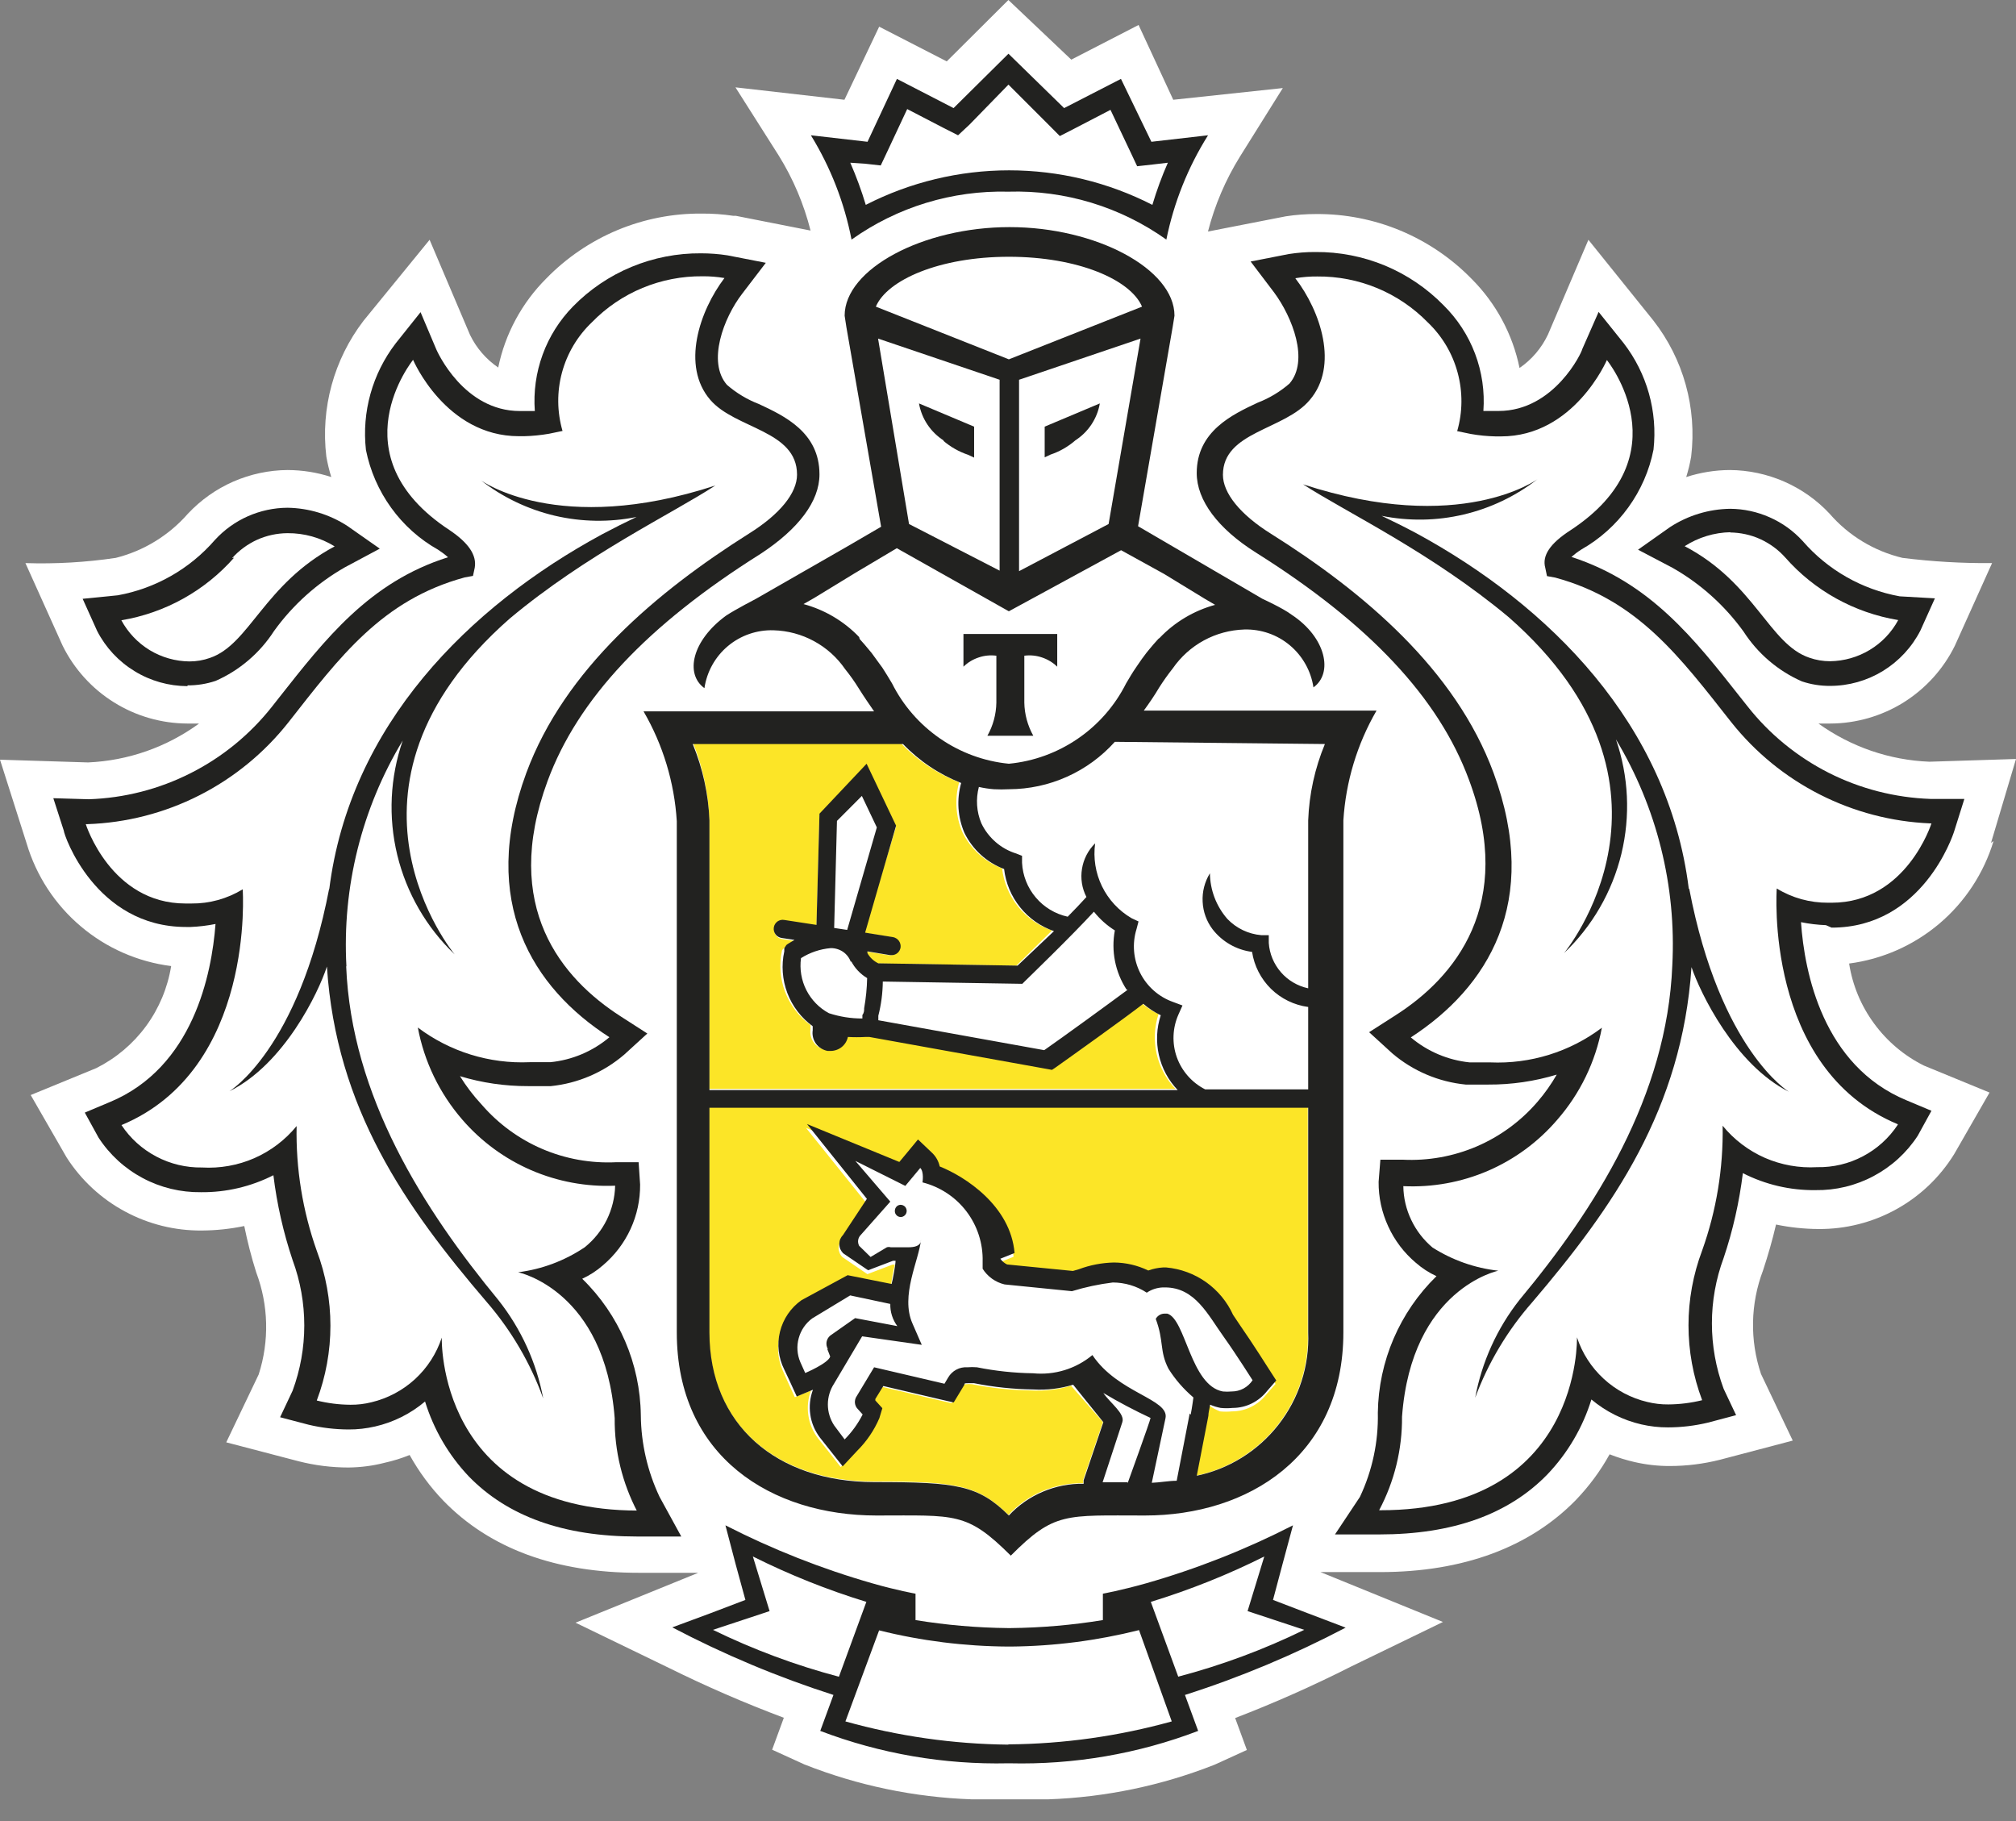 <svg width="31" height="28" viewBox="0 0 31 28" fill="none" xmlns="http://www.w3.org/2000/svg">
<rect x="0" y="0" width="31" height="28" fill="#808080" stroke="none"/>
<path d="M30.616 12.959L31 11.67L29.669 11.712C29.055 11.688 28.461 11.483 27.962 11.125C28.023 11.125 28.081 11.125 28.142 11.125C28.541 11.124 28.933 11.011 29.272 10.8C29.61 10.588 29.884 10.286 30.06 9.928L30.632 8.658C30.171 8.662 29.711 8.635 29.255 8.578C28.819 8.474 28.427 8.237 28.134 7.899C27.938 7.688 27.7 7.521 27.436 7.405C27.172 7.29 26.888 7.229 26.6 7.227C26.372 7.228 26.145 7.265 25.929 7.335C25.961 7.232 25.987 7.127 26.005 7.02C26.095 6.272 25.886 5.519 25.422 4.926L24.425 3.687L23.803 5.144C23.705 5.351 23.555 5.528 23.366 5.658C23.26 5.14 23.004 4.663 22.63 4.289C22.319 3.97 21.947 3.718 21.536 3.546C21.126 3.375 20.684 3.288 20.24 3.291C20.083 3.291 19.926 3.302 19.772 3.326L18.575 3.56C18.679 3.154 18.845 2.766 19.066 2.409L19.726 1.354L18.041 1.534L17.508 0.384L16.473 0.917L15.506 0L14.558 0.944L13.519 0.41L12.985 1.534L11.309 1.343L11.976 2.394C12.197 2.75 12.361 3.138 12.464 3.545L11.313 3.318H11.274C11.114 3.294 10.953 3.283 10.791 3.284C10.346 3.28 9.905 3.367 9.494 3.538C9.084 3.71 8.712 3.962 8.401 4.281C8.026 4.655 7.768 5.132 7.661 5.651C7.475 5.524 7.325 5.351 7.227 5.148L6.606 3.687L5.589 4.933C5.134 5.528 4.929 6.277 5.018 7.02C5.037 7.127 5.062 7.232 5.094 7.335C4.878 7.264 4.651 7.228 4.423 7.227C4.135 7.229 3.851 7.29 3.587 7.405C3.323 7.521 3.086 7.689 2.889 7.899C2.597 8.233 2.21 8.47 1.78 8.578C1.32 8.646 0.856 8.673 0.391 8.658L0.963 9.928C1.14 10.286 1.413 10.588 1.752 10.799C2.091 11.011 2.482 11.123 2.881 11.125C2.942 11.125 3 11.125 3.061 11.125C2.563 11.488 1.97 11.696 1.354 11.723L0 11.681L0.41 12.97C0.558 13.466 0.846 13.908 1.241 14.242C1.635 14.577 2.118 14.789 2.632 14.854C2.578 15.188 2.446 15.504 2.246 15.777C2.046 16.05 1.783 16.271 1.481 16.423L0.472 16.837L1.024 17.796C1.247 18.144 1.555 18.43 1.919 18.626C2.283 18.823 2.69 18.924 3.103 18.92C3.323 18.919 3.541 18.896 3.756 18.851C3.805 19.092 3.866 19.33 3.94 19.564C4.13 20.068 4.143 20.621 3.978 21.133L3.479 22.177L4.592 22.468C4.843 22.532 5.1 22.564 5.359 22.564C5.547 22.562 5.734 22.538 5.915 22.491C6.046 22.462 6.175 22.422 6.299 22.372C6.442 22.629 6.617 22.867 6.821 23.078C7.534 23.811 8.547 24.183 9.824 24.183H10.737L8.85 24.95L10.285 25.645C10.861 25.93 11.451 26.186 12.053 26.412L11.873 26.903L12.368 27.129C13.189 27.454 14.059 27.635 14.942 27.666C14.942 27.666 15.325 27.666 15.533 27.666C15.74 27.666 16.119 27.666 16.119 27.666C16.997 27.635 17.862 27.455 18.678 27.133L19.173 26.907L18.993 26.416C19.602 26.182 20.198 25.917 20.78 25.622L22.188 24.939L20.305 24.172H21.222C22.503 24.172 23.523 23.788 24.229 23.067C24.433 22.855 24.609 22.618 24.751 22.361C24.875 22.41 25.004 22.45 25.134 22.48C25.313 22.521 25.496 22.542 25.679 22.541C25.938 22.541 26.196 22.508 26.447 22.445L27.567 22.15L27.079 21.126C26.905 20.608 26.916 20.045 27.11 19.534C27.187 19.3 27.256 19.062 27.31 18.828C27.525 18.873 27.745 18.896 27.966 18.897C28.382 18.9 28.793 18.796 29.158 18.594C29.523 18.393 29.829 18.101 30.049 17.746L30.593 16.799L29.584 16.384C29.281 16.233 29.019 16.012 28.819 15.739C28.618 15.466 28.486 15.15 28.434 14.815C28.946 14.748 29.428 14.535 29.822 14.201C30.216 13.867 30.505 13.426 30.655 12.932L30.616 12.959Z" fill="white"/>
<path d="M15.49 3.944C14.42 3.944 13.618 4.297 13.445 4.712L15.49 5.517L17.538 4.708C17.366 4.293 16.564 3.94 15.49 3.94" fill="white"/>
<path d="M15.534 25.321H15.507C14.842 25.315 14.18 25.23 13.535 25.067L13.006 26.471C14.645 26.944 16.384 26.944 18.024 26.471L17.506 25.071C16.861 25.233 16.199 25.318 15.534 25.324" fill="white"/>
<path d="M19.449 23.93C18.887 24.211 18.303 24.444 17.703 24.628L18.121 25.779C18.791 25.604 19.441 25.362 20.062 25.058L19.192 24.77L19.449 23.93Z" fill="white"/>
<path d="M11.592 23.93L11.849 24.77L10.979 25.058C11.599 25.361 12.248 25.603 12.916 25.779L13.338 24.628C12.738 24.444 12.154 24.211 11.592 23.93Z" fill="white"/>
<path d="M15.506 2.604C16.274 2.596 17.033 2.779 17.712 3.137C17.778 2.916 17.857 2.7 17.95 2.489L17.72 2.516L17.478 2.543L17.375 2.324L17.068 1.676L16.508 1.967L16.289 2.079L16.124 1.917L15.506 1.3L14.904 1.917L14.739 2.075L14.521 1.963L13.957 1.672L13.653 2.32L13.55 2.539L13.308 2.512L13.078 2.485C13.171 2.696 13.25 2.913 13.316 3.133C13.992 2.78 14.744 2.598 15.506 2.604Z" fill="white"/>
<path d="M27.832 10.115C27.934 10.15 28.042 10.169 28.15 10.168C28.366 10.166 28.576 10.107 28.761 9.995C28.945 9.884 29.096 9.725 29.198 9.535C28.525 9.425 27.911 9.085 27.46 8.573C27.353 8.453 27.223 8.357 27.076 8.291C26.93 8.225 26.772 8.19 26.612 8.189C26.361 8.194 26.117 8.268 25.906 8.404C26.992 8.983 27.214 9.911 27.824 10.119" fill="white"/>
<path d="M2.891 10.17C2.998 10.171 3.104 10.152 3.205 10.117C3.827 9.909 4.049 8.966 5.123 8.402C4.913 8.266 4.668 8.192 4.418 8.187C4.257 8.188 4.098 8.222 3.951 8.289C3.804 8.355 3.673 8.451 3.566 8.571C3.116 9.082 2.504 9.422 1.832 9.534C1.934 9.723 2.085 9.882 2.269 9.993C2.453 10.105 2.664 10.165 2.879 10.166" fill="white"/>
<path d="M28.122 13.887H28.168C29.319 13.887 29.702 12.667 29.702 12.667H29.679C29.08 12.647 28.492 12.496 27.956 12.225C27.421 11.954 26.951 11.569 26.58 11.098C25.793 10.097 25.145 9.218 23.872 8.873L23.745 8.85L23.718 8.724C23.683 8.528 23.818 8.34 24.102 8.148C25.862 6.997 24.666 5.528 24.666 5.528C24.666 5.528 24.163 6.702 23.039 6.702H22.955C22.826 6.699 22.698 6.687 22.571 6.663L22.364 6.625C22.448 6.332 22.451 6.021 22.371 5.726C22.291 5.431 22.132 5.163 21.911 4.953C21.69 4.726 21.426 4.547 21.134 4.426C20.842 4.304 20.528 4.243 20.212 4.247C20.099 4.245 19.986 4.254 19.874 4.274C20.258 4.78 20.546 5.624 20.097 6.146C19.713 6.594 18.762 6.614 18.762 7.296C18.762 7.58 19.026 7.906 19.498 8.202C20.922 9.099 22.333 10.289 22.924 11.881C23.657 13.868 22.832 15.187 21.65 15.947C21.907 16.163 22.222 16.297 22.556 16.331C22.667 16.331 22.77 16.331 22.87 16.331C23.487 16.356 24.094 16.168 24.589 15.797C24.504 16.319 24.283 16.808 23.948 17.217C23.659 17.553 23.298 17.819 22.891 17.995C22.485 18.171 22.043 18.252 21.601 18.233C21.6 18.413 21.639 18.59 21.713 18.754C21.787 18.917 21.895 19.063 22.03 19.181C22.336 19.386 22.685 19.517 23.05 19.564C23.05 19.564 21.716 19.837 21.566 21.809C21.57 22.31 21.448 22.804 21.213 23.247H21.236C24.336 23.247 24.255 20.589 24.255 20.589C24.335 20.833 24.477 21.053 24.666 21.227C24.856 21.401 25.087 21.523 25.337 21.582C25.442 21.609 25.55 21.622 25.659 21.621C25.835 21.619 26.01 21.598 26.181 21.555C25.901 20.814 25.901 19.995 26.181 19.254C26.399 18.638 26.504 17.988 26.492 17.336C26.666 17.549 26.889 17.719 27.142 17.829C27.395 17.94 27.67 17.989 27.945 17.973C28.19 17.977 28.432 17.919 28.649 17.805C28.865 17.691 29.05 17.525 29.185 17.32C27.117 16.461 27.324 13.695 27.324 13.695C27.562 13.841 27.836 13.916 28.114 13.914L28.122 13.887ZM27.493 16.806C26.653 16.392 26.119 15.291 25.993 14.888C25.866 17.052 24.796 18.563 23.565 20.021C23.184 20.459 22.889 20.963 22.694 21.509C22.796 20.959 23.03 20.442 23.377 20.002C24.527 18.605 25.644 16.868 25.724 14.861C25.789 13.642 25.487 12.432 24.857 11.386C25.054 11.953 25.083 12.564 24.942 13.147C24.8 13.73 24.494 14.26 24.059 14.673C24.059 14.673 26.173 12.122 23.181 9.51C21.992 8.516 20.688 7.903 20.016 7.465C22.437 8.255 23.622 7.385 23.622 7.385C23.292 7.641 22.91 7.824 22.503 7.921C22.096 8.018 21.674 8.028 21.263 7.949C21.432 8.029 21.608 8.117 21.796 8.217C23.837 9.326 25.674 11.152 25.985 13.68V13.661C26.461 16.143 27.52 16.779 27.52 16.779" fill="white"/>
<path d="M7.976 19.541C8.335 19.499 8.68 19.375 8.985 19.18C9.123 19.064 9.234 18.92 9.312 18.757C9.389 18.594 9.431 18.417 9.434 18.236C8.99 18.255 8.549 18.174 8.141 17.998C7.734 17.822 7.372 17.556 7.082 17.22C6.733 16.817 6.498 16.328 6.399 15.804C6.893 16.176 7.5 16.365 8.118 16.337C8.221 16.337 8.325 16.337 8.436 16.337C8.771 16.304 9.088 16.17 9.345 15.954C8.164 15.187 7.335 13.879 8.068 11.887C8.655 10.296 10.07 9.102 11.494 8.209C11.966 7.913 12.23 7.583 12.23 7.303C12.23 6.636 11.283 6.617 10.895 6.152C10.446 5.631 10.726 4.791 11.114 4.28C11.002 4.261 10.889 4.252 10.776 4.254C10.46 4.25 10.146 4.311 9.854 4.432C9.562 4.554 9.298 4.733 9.077 4.959C8.856 5.17 8.696 5.437 8.616 5.732C8.537 6.027 8.539 6.338 8.624 6.632L8.417 6.674C8.29 6.697 8.162 6.71 8.033 6.713H7.953C6.825 6.713 6.326 5.539 6.326 5.539C6.326 5.539 5.149 6.996 6.909 8.151C7.213 8.347 7.347 8.535 7.293 8.727L7.266 8.853L7.14 8.876C5.866 9.221 5.222 10.1 4.431 11.101C4.061 11.568 3.594 11.949 3.062 12.218C2.53 12.487 1.946 12.637 1.351 12.659H1.312C1.312 12.659 1.696 13.879 2.847 13.879H2.901C3.179 13.881 3.453 13.805 3.691 13.66C3.691 13.66 3.894 16.426 1.827 17.285C1.962 17.489 2.146 17.656 2.363 17.77C2.579 17.884 2.821 17.941 3.066 17.937C3.341 17.954 3.617 17.905 3.869 17.794C4.122 17.683 4.345 17.514 4.52 17.3C4.507 17.953 4.612 18.603 4.83 19.218C5.11 19.96 5.11 20.778 4.83 21.52C5 21.562 5.174 21.584 5.348 21.585C5.457 21.586 5.565 21.573 5.67 21.547C5.921 21.488 6.151 21.365 6.341 21.191C6.53 21.017 6.672 20.798 6.752 20.553C6.752 20.553 6.672 23.212 9.771 23.212H9.794C9.561 22.768 9.441 22.274 9.445 21.773C9.299 19.802 7.961 19.529 7.961 19.529L7.976 19.541ZM7.462 20.009C6.219 18.551 5.16 17.04 5.011 14.857C4.88 15.24 4.351 16.353 3.511 16.775C3.511 16.775 4.566 16.138 5.045 13.656V13.675C5.36 11.147 7.193 9.321 9.238 8.212C9.426 8.109 9.602 8.024 9.771 7.944C9.355 8.028 8.926 8.021 8.513 7.924C8.099 7.827 7.712 7.641 7.377 7.38C7.377 7.38 8.559 8.251 10.983 7.461C10.324 7.902 9.023 8.516 7.834 9.509C4.857 12.121 6.986 14.673 6.986 14.673C6.552 14.259 6.246 13.729 6.104 13.146C5.963 12.563 5.992 11.952 6.188 11.385C5.557 12.43 5.255 13.641 5.321 14.861C5.402 16.871 6.507 18.605 7.665 20.001C8.013 20.44 8.249 20.958 8.352 21.509C8.154 20.963 7.858 20.458 7.477 20.02" fill="white"/>
<path d="M13.207 9.82C13.257 9.874 13.307 9.936 13.357 9.993L13.391 10.035L13.525 10.219L13.556 10.262C13.606 10.338 13.656 10.423 13.706 10.503C13.877 10.846 14.132 11.139 14.447 11.356C14.763 11.572 15.128 11.705 15.509 11.742C15.889 11.705 16.253 11.572 16.567 11.356C16.882 11.14 17.137 10.848 17.308 10.507C17.358 10.423 17.407 10.338 17.461 10.262L17.484 10.227C17.53 10.162 17.576 10.097 17.622 10.035L17.653 9.997C17.703 9.936 17.753 9.874 17.806 9.82L17.829 9.797C18.063 9.552 18.359 9.376 18.685 9.287L18.532 9.207L17.902 8.823L17.258 8.439L15.509 9.398L13.782 8.459L13.138 8.842L12.509 9.226L12.348 9.318C12.672 9.396 12.969 9.561 13.207 9.794L13.234 9.82H13.207ZM14.826 9.744H16.276V10.246C16.209 10.182 16.13 10.134 16.042 10.104C15.954 10.075 15.861 10.066 15.77 10.078V10.799C15.768 10.977 15.81 11.154 15.892 11.313H15.186C15.274 11.157 15.322 10.981 15.325 10.803V10.081C15.233 10.07 15.14 10.079 15.052 10.108C14.964 10.137 14.884 10.186 14.818 10.25L14.826 9.744Z" fill="white"/>
<path d="M15.366 8.773V5.838L13.498 5.205L13.974 8.055L15.366 8.773ZM14.983 6.559V7.031L14.891 6.989C14.75 6.941 14.62 6.867 14.507 6.77C14.407 6.707 14.321 6.623 14.255 6.525C14.189 6.426 14.144 6.315 14.123 6.199L14.983 6.559Z" fill="white"/>
<path d="M17.039 8.055L17.53 5.213L15.662 5.846V8.781L17.039 8.055ZM16.065 6.559L16.913 6.203C16.892 6.319 16.847 6.43 16.781 6.529C16.715 6.627 16.629 6.711 16.529 6.774C16.416 6.871 16.286 6.945 16.145 6.993L16.057 7.035L16.065 6.559Z" fill="white"/>
<path d="M12.736 15.578C12.902 15.632 13.076 15.659 13.25 15.659V15.605C13.261 15.571 13.27 15.536 13.277 15.502C13.305 15.348 13.32 15.193 13.323 15.037C13.218 14.975 13.133 14.885 13.078 14.776C13.054 14.712 13.011 14.657 12.955 14.618C12.898 14.58 12.831 14.56 12.763 14.562C12.593 14.576 12.43 14.633 12.287 14.727C12.264 14.895 12.292 15.066 12.369 15.218C12.446 15.369 12.567 15.494 12.717 15.574" fill="white"/>
<path d="M16.854 14.021C16.508 14.405 15.825 15.057 15.795 15.088L15.752 15.13L13.608 15.096C13.606 15.273 13.583 15.449 13.539 15.621V15.69L16.09 16.151C16.355 15.966 17.087 15.429 17.371 15.222C17.196 14.954 17.132 14.628 17.191 14.313C17.068 14.236 16.959 14.139 16.869 14.025" fill="white"/>
<path d="M17.144 11.438C16.938 11.669 16.686 11.853 16.403 11.978C16.121 12.104 15.815 12.168 15.506 12.167C15.428 12.171 15.35 12.171 15.272 12.167C15.195 12.161 15.118 12.149 15.042 12.133C15.001 12.308 15.016 12.492 15.084 12.658C15.139 12.765 15.215 12.859 15.307 12.936C15.399 13.012 15.506 13.069 15.621 13.103L15.709 13.138V13.234C15.72 13.429 15.794 13.616 15.921 13.765C16.048 13.914 16.22 14.017 16.412 14.059C16.523 13.944 16.622 13.84 16.699 13.755C16.631 13.622 16.607 13.47 16.631 13.321C16.655 13.173 16.726 13.036 16.833 12.931C16.802 13.156 16.839 13.386 16.939 13.591C17.038 13.796 17.197 13.967 17.393 14.082L17.501 14.132L17.47 14.246C17.4 14.47 17.42 14.713 17.525 14.922C17.63 15.132 17.813 15.293 18.034 15.37L18.176 15.424L18.115 15.562C18.022 15.77 18.014 16.006 18.09 16.22C18.166 16.434 18.322 16.611 18.525 16.713H20.11V15.447C19.893 15.419 19.691 15.321 19.535 15.168C19.378 15.015 19.276 14.816 19.243 14.6C19.003 14.568 18.785 14.444 18.636 14.254C18.551 14.134 18.502 13.992 18.496 13.845C18.489 13.699 18.524 13.553 18.598 13.426C18.602 13.682 18.695 13.929 18.863 14.124C19.001 14.267 19.186 14.356 19.384 14.373H19.5V14.492C19.509 14.66 19.575 14.821 19.685 14.948C19.795 15.076 19.944 15.164 20.11 15.198V12.612C20.125 12.209 20.212 11.811 20.366 11.438H17.144Z" fill="white"/>
<path d="M12.866 12.625L12.82 14.27L13.008 14.297L13.465 12.721L13.235 12.233L12.866 12.625Z" fill="white"/>
<path d="M17.903 20.169H17.949C18.233 20.25 18.306 21.274 18.804 21.366C18.849 21.371 18.894 21.371 18.939 21.366C19.002 21.367 19.065 21.351 19.122 21.321C19.178 21.291 19.226 21.247 19.261 21.194C19.261 21.194 19.011 20.81 18.823 20.534C18.574 20.185 18.382 19.767 17.914 19.767H17.88C17.792 19.77 17.707 19.798 17.634 19.847C17.479 19.746 17.298 19.691 17.113 19.69C16.899 19.716 16.689 19.761 16.483 19.824L15.448 19.721C15.308 19.688 15.187 19.601 15.11 19.479V19.452C15.11 19.425 15.11 19.395 15.11 19.368C15.117 19.09 15.029 18.819 14.861 18.598C14.693 18.377 14.455 18.22 14.185 18.152C14.185 18.152 14.212 17.991 14.151 17.929L13.921 18.205L13.154 17.822L13.691 18.447L13.207 18.984C13.185 19.006 13.171 19.034 13.166 19.064C13.161 19.095 13.166 19.126 13.181 19.153L13.376 19.326L13.625 19.176C13.646 19.17 13.667 19.17 13.687 19.176C13.756 19.176 13.86 19.176 13.951 19.176C14.044 19.176 14.139 19.153 14.151 19.061C14.12 19.375 13.829 19.92 14.021 20.35L14.162 20.676L13.246 20.546L12.824 21.27C12.76 21.366 12.727 21.478 12.727 21.593C12.727 21.707 12.76 21.819 12.824 21.915L12.985 22.114C13.096 22.002 13.19 21.872 13.261 21.731L13.188 21.65C13.162 21.625 13.145 21.591 13.142 21.554C13.138 21.517 13.148 21.481 13.169 21.451L13.438 21.006L14.519 21.259L14.577 21.163C14.606 21.112 14.65 21.07 14.702 21.042C14.754 21.014 14.813 21.002 14.872 21.006C14.921 21.002 14.97 21.002 15.018 21.006C15.302 21.063 15.591 21.094 15.881 21.098C16.044 21.114 16.209 21.098 16.366 21.05C16.523 21.002 16.668 20.923 16.794 20.818C17.178 21.401 17.98 21.493 17.918 21.788L17.707 22.782C17.845 22.782 17.98 22.782 18.091 22.751L18.29 21.715C18.313 21.604 18.332 21.451 18.332 21.451C18.183 21.324 18.053 21.175 17.949 21.01C17.807 20.741 17.884 20.599 17.753 20.242C17.766 20.219 17.785 20.199 17.808 20.185C17.831 20.171 17.857 20.163 17.884 20.162L17.903 20.169ZM13.833 18.704C13.82 18.704 13.808 18.701 13.797 18.695C13.786 18.69 13.775 18.682 13.767 18.673C13.759 18.664 13.753 18.653 13.749 18.641C13.745 18.629 13.743 18.617 13.744 18.604C13.745 18.592 13.748 18.58 13.753 18.569C13.758 18.557 13.766 18.547 13.775 18.539C13.785 18.531 13.796 18.524 13.807 18.52C13.819 18.517 13.832 18.515 13.844 18.516C13.869 18.516 13.893 18.526 13.911 18.544C13.928 18.561 13.938 18.585 13.938 18.61C13.938 18.635 13.928 18.659 13.911 18.677C13.893 18.694 13.869 18.704 13.844 18.704" fill="white"/>
<path d="M12.378 21.1C12.378 21.1 12.739 20.95 12.762 20.846L12.716 20.728C12.696 20.695 12.688 20.656 12.695 20.618C12.701 20.58 12.721 20.545 12.75 20.52L13.134 20.252L13.782 20.375C13.709 20.276 13.671 20.156 13.675 20.033L13.057 19.903L12.474 20.256C12.373 20.331 12.3 20.438 12.266 20.56C12.233 20.681 12.241 20.811 12.29 20.927L12.378 21.1Z" fill="white"/>
<path d="M16.949 22.798H17.333C17.333 22.798 17.667 21.823 17.686 21.793C17.438 21.677 17.196 21.549 16.961 21.409C17.061 21.559 17.298 21.724 17.252 21.854L16.949 22.798Z" fill="white"/>
<path d="M20.109 17.025H10.902V20.477C10.902 21.893 11.927 22.779 13.438 22.779C14.7 22.779 15.034 22.829 15.506 23.293C15.653 23.136 15.831 23.011 16.029 22.927C16.228 22.843 16.441 22.802 16.657 22.806V22.752L16.96 21.866L16.469 21.306C16.271 21.366 16.065 21.39 15.859 21.379C15.552 21.375 15.246 21.343 14.946 21.283C14.914 21.279 14.882 21.279 14.85 21.283C14.808 21.283 14.808 21.283 14.796 21.306L14.739 21.402L14.635 21.575L14.435 21.529L13.553 21.321L13.43 21.521V21.544L13.538 21.663L13.492 21.816C13.411 22.004 13.295 22.175 13.15 22.319L12.928 22.557L12.728 22.303L12.579 22.116C12.5 22.012 12.448 21.89 12.43 21.761C12.411 21.632 12.425 21.501 12.471 21.379L12.222 21.483L12.111 21.241L12.034 21.068C11.958 20.892 11.944 20.695 11.995 20.511C12.046 20.326 12.158 20.164 12.314 20.052L13.024 19.668L13.699 19.802C13.699 19.737 13.741 19.507 13.76 19.445H13.722L13.338 19.591L12.955 19.33C12.936 19.312 12.921 19.29 12.911 19.265C12.901 19.241 12.895 19.215 12.895 19.189C12.895 19.162 12.901 19.136 12.911 19.112C12.921 19.087 12.936 19.065 12.955 19.047L13.319 18.494L12.395 17.343L13.814 17.926L13.91 17.811L14.102 17.581L14.32 17.788C14.377 17.844 14.417 17.914 14.435 17.992C14.819 18.145 15.525 18.594 15.586 19.323L15.368 19.411C15.395 19.447 15.43 19.476 15.471 19.495L16.484 19.595L16.576 19.568C16.748 19.504 16.93 19.469 17.113 19.465C17.297 19.466 17.477 19.508 17.642 19.587C17.715 19.561 17.791 19.546 17.869 19.541H17.919C18.139 19.561 18.351 19.639 18.531 19.767C18.712 19.895 18.855 20.069 18.947 20.27L19.058 20.431C19.246 20.7 19.495 21.087 19.503 21.107L19.614 21.279L19.476 21.436C19.413 21.518 19.333 21.585 19.24 21.631C19.148 21.677 19.046 21.701 18.943 21.701C18.882 21.707 18.82 21.707 18.759 21.701C18.693 21.675 18.631 21.64 18.575 21.598C18.575 21.651 18.575 21.716 18.544 21.77L18.367 22.695C18.874 22.595 19.327 22.317 19.646 21.912C19.966 21.506 20.13 21.001 20.109 20.485V17.025Z" fill="#FCE527"/>
<path d="M10.906 16.743H18.075C17.932 16.593 17.832 16.406 17.786 16.204C17.74 16.001 17.75 15.79 17.815 15.592C17.718 15.546 17.627 15.487 17.546 15.416C17.266 15.623 16.395 16.245 16.188 16.402L16.142 16.433L13.334 15.926H13.276C13.186 15.931 13.095 15.931 13.004 15.926C12.991 15.987 12.958 16.041 12.909 16.08C12.861 16.119 12.801 16.141 12.739 16.141H12.693C12.621 16.129 12.556 16.088 12.513 16.029C12.47 15.969 12.452 15.895 12.463 15.823V15.761C12.286 15.633 12.151 15.455 12.073 15.251C11.995 15.047 11.979 14.824 12.026 14.61L12.056 14.576L12.099 14.545C12.099 14.545 12.152 14.507 12.225 14.468L12.022 14.438C11.986 14.431 11.953 14.411 11.932 14.38C11.91 14.351 11.901 14.313 11.907 14.277C11.91 14.258 11.916 14.241 11.926 14.225C11.935 14.209 11.948 14.196 11.963 14.185C11.978 14.174 11.995 14.167 12.013 14.163C12.031 14.159 12.05 14.158 12.068 14.162L12.555 14.238L12.601 12.527L13.326 11.76L13.779 12.711L13.284 14.342L13.714 14.411C13.75 14.417 13.783 14.438 13.804 14.468C13.825 14.498 13.834 14.535 13.829 14.572C13.823 14.604 13.806 14.634 13.781 14.655C13.756 14.676 13.724 14.688 13.691 14.687H13.668L13.319 14.63V14.656C13.357 14.725 13.416 14.78 13.487 14.814L15.628 14.848L16.177 14.307C15.972 14.236 15.791 14.109 15.655 13.94C15.52 13.771 15.434 13.567 15.409 13.352C15.143 13.251 14.925 13.052 14.799 12.796C14.695 12.553 14.678 12.283 14.749 12.029C14.412 11.896 14.107 11.692 13.856 11.43H10.66C10.811 11.807 10.894 12.207 10.906 12.612V16.743Z" fill="#FCE527"/>
<path d="M13.86 18.525C13.847 18.524 13.835 18.525 13.823 18.529C13.811 18.533 13.8 18.539 13.791 18.547C13.782 18.556 13.774 18.566 13.769 18.577C13.764 18.588 13.761 18.601 13.76 18.613C13.759 18.625 13.761 18.638 13.764 18.65C13.768 18.662 13.775 18.672 13.783 18.682C13.791 18.691 13.801 18.699 13.812 18.704C13.824 18.709 13.836 18.712 13.848 18.713C13.873 18.713 13.897 18.703 13.915 18.685C13.932 18.668 13.942 18.644 13.942 18.619C13.942 18.594 13.932 18.57 13.915 18.552C13.897 18.535 13.873 18.525 13.848 18.525" fill="#222220"/>
<path d="M20.105 24.803L19.575 24.6L19.721 24.051L19.882 23.453C19.159 23.823 18.401 24.123 17.619 24.346C17.235 24.454 16.959 24.504 16.959 24.504V24.91C16.488 24.987 16.013 25.028 15.536 25.033H15.501C15.024 25.028 14.549 24.987 14.078 24.91V24.504C14.078 24.504 13.794 24.454 13.418 24.346C12.637 24.123 11.879 23.823 11.155 23.453L11.312 24.051L11.462 24.6L10.929 24.803L10.338 25.022C11.132 25.439 11.961 25.787 12.816 26.061L12.613 26.614C13.534 26.965 14.515 27.134 15.501 27.112H15.524C16.514 27.136 17.499 26.967 18.424 26.614L18.221 26.061C19.073 25.789 19.9 25.442 20.692 25.026L20.105 24.803ZM10.963 25.06L11.834 24.772L11.577 23.932C12.139 24.213 12.722 24.446 13.322 24.63L12.9 25.781C12.233 25.605 11.584 25.363 10.963 25.06ZM15.501 26.825C14.656 26.816 13.815 26.696 13 26.468L13.518 25.068C14.167 25.23 14.833 25.313 15.501 25.317H15.544C16.209 25.311 16.87 25.226 17.515 25.064L18.018 26.468C17.201 26.695 16.357 26.814 15.509 26.821L15.501 26.825ZM18.118 25.781L17.696 24.63C18.296 24.446 18.88 24.213 19.441 23.932L19.184 24.772L20.055 25.06C19.433 25.364 18.783 25.605 18.114 25.781" fill="#222220"/>
<path d="M15.507 2.947C16.375 2.921 17.228 3.18 17.935 3.684C18.05 3.115 18.267 2.572 18.576 2.08L17.705 2.18L17.237 1.213L16.363 1.662L15.507 0.826L14.663 1.662L13.792 1.213L13.34 2.18L12.469 2.08C12.772 2.573 12.984 3.116 13.094 3.684C13.797 3.183 14.644 2.925 15.507 2.947ZM13.301 2.517L13.543 2.544L13.646 2.326L13.95 1.677L14.513 1.969L14.732 2.08L14.905 1.919L15.507 1.301L16.125 1.919L16.297 2.092L16.516 1.98L17.076 1.689L17.383 2.337L17.486 2.556L17.728 2.529L17.958 2.502C17.865 2.713 17.786 2.929 17.72 3.15C17.038 2.801 16.283 2.619 15.517 2.619C14.75 2.619 13.995 2.801 13.313 3.15C13.247 2.93 13.167 2.713 13.075 2.502L13.301 2.517Z" fill="#222220"/>
<path d="M28.165 14.263C29.562 14.263 30.03 12.844 30.049 12.783L30.206 12.284H29.684C29.14 12.265 28.605 12.128 28.119 11.882C27.633 11.635 27.206 11.286 26.869 10.857L26.765 10.726C26.052 9.821 25.377 8.958 24.164 8.563C24.212 8.521 24.264 8.482 24.318 8.448C24.602 8.287 24.848 8.066 25.039 7.801C25.23 7.537 25.363 7.234 25.426 6.913C25.491 6.328 25.326 5.741 24.966 5.275L24.582 4.796L24.329 5.371C24.329 5.406 23.903 6.319 23.044 6.319H22.979H22.81C22.832 6.019 22.788 5.719 22.682 5.438C22.576 5.157 22.41 4.903 22.196 4.692C21.94 4.431 21.634 4.224 21.296 4.083C20.957 3.943 20.595 3.872 20.228 3.875C20.091 3.874 19.954 3.885 19.818 3.906L19.231 4.021L19.592 4.497C19.875 4.88 20.132 5.544 19.829 5.897C19.684 6.023 19.518 6.123 19.338 6.192C18.955 6.372 18.402 6.629 18.402 7.274C18.402 7.692 18.728 8.129 19.315 8.498C21.053 9.591 22.123 10.73 22.588 11.989C23.305 13.907 22.369 15.031 21.46 15.61L21.053 15.871L21.41 16.197C21.728 16.468 22.122 16.635 22.538 16.676C22.66 16.676 22.776 16.676 22.887 16.676C23.243 16.678 23.597 16.626 23.938 16.523C23.853 16.671 23.754 16.811 23.642 16.941C23.387 17.238 23.068 17.472 22.708 17.627C22.348 17.781 21.958 17.851 21.567 17.831H21.226L21.199 18.172C21.197 18.409 21.248 18.643 21.347 18.857C21.445 19.072 21.59 19.263 21.77 19.415C21.866 19.499 21.973 19.569 22.089 19.622C21.522 20.175 21.198 20.93 21.187 21.721C21.197 22.169 21.102 22.613 20.911 23.017L20.528 23.593H21.21C22.336 23.593 23.198 23.285 23.796 22.668C24.107 22.342 24.338 21.948 24.471 21.518C24.693 21.704 24.956 21.836 25.238 21.901C25.373 21.932 25.511 21.948 25.649 21.947C25.856 21.947 26.061 21.922 26.263 21.874L26.696 21.759L26.504 21.353C26.264 20.704 26.264 19.991 26.504 19.343C26.647 18.919 26.745 18.482 26.8 18.038C27.145 18.214 27.528 18.304 27.916 18.299C28.227 18.304 28.535 18.23 28.81 18.083C29.085 17.937 29.319 17.724 29.489 17.463L29.7 17.079L29.316 16.918C28.031 16.385 27.747 14.954 27.694 14.179C27.82 14.205 27.948 14.22 28.077 14.225L28.165 14.263ZM29.182 17.294C29.047 17.498 28.863 17.665 28.646 17.779C28.43 17.893 28.188 17.951 27.943 17.946C27.667 17.962 27.392 17.913 27.139 17.803C26.887 17.692 26.664 17.523 26.489 17.309C26.5 17.962 26.394 18.612 26.174 19.227C25.894 19.969 25.894 20.787 26.174 21.529C26.004 21.571 25.828 21.593 25.653 21.594C25.544 21.595 25.436 21.582 25.33 21.556C25.08 21.497 24.849 21.374 24.66 21.2C24.471 21.026 24.329 20.807 24.249 20.562C24.249 20.562 24.329 23.221 21.23 23.221H21.207C21.442 22.778 21.563 22.284 21.559 21.782C21.705 19.811 23.04 19.538 23.04 19.538C22.68 19.498 22.333 19.376 22.027 19.181C21.89 19.065 21.778 18.921 21.701 18.758C21.623 18.596 21.581 18.418 21.579 18.238C22.025 18.259 22.47 18.179 22.881 18.002C23.291 17.825 23.655 17.557 23.946 17.217C24.297 16.815 24.534 16.326 24.632 15.802C24.139 16.174 23.531 16.362 22.914 16.335C22.814 16.335 22.706 16.335 22.599 16.335C22.266 16.301 21.95 16.167 21.694 15.951C22.875 15.184 23.7 13.876 22.967 11.885C22.38 10.293 20.965 9.1 19.542 8.206C19.07 7.911 18.805 7.581 18.805 7.301C18.805 6.633 19.753 6.614 20.14 6.15C20.589 5.628 20.309 4.788 19.918 4.278C20.029 4.259 20.142 4.25 20.255 4.251C20.572 4.248 20.885 4.309 21.177 4.43C21.469 4.551 21.734 4.731 21.955 4.957C22.176 5.168 22.335 5.435 22.414 5.73C22.494 6.025 22.492 6.336 22.407 6.629L22.614 6.672C22.741 6.695 22.869 6.707 22.998 6.71H23.082C24.206 6.71 24.709 5.536 24.709 5.536C24.709 5.536 25.902 7.005 24.145 8.156C23.842 8.352 23.708 8.54 23.762 8.732L23.788 8.858L23.915 8.881C25.189 9.227 25.833 10.105 26.623 11.106C26.991 11.569 27.454 11.947 27.981 12.215C28.508 12.483 29.086 12.635 29.677 12.66H29.7C29.7 12.66 29.316 13.88 28.165 13.88H28.112C27.833 13.882 27.559 13.807 27.321 13.661C27.321 13.661 27.118 16.427 29.182 17.286" fill="#222220"/>
<path d="M25.721 8.732C26.15 8.976 26.521 9.31 26.81 9.71C27.028 10.048 27.34 10.315 27.708 10.477C27.848 10.524 27.994 10.547 28.141 10.546C28.429 10.546 28.71 10.466 28.955 10.316C29.2 10.165 29.399 9.951 29.53 9.695L29.753 9.2L29.212 9.169C28.632 9.064 28.105 8.764 27.719 8.318C27.577 8.163 27.405 8.039 27.212 7.954C27.02 7.869 26.813 7.824 26.603 7.823C26.276 7.828 25.957 7.925 25.682 8.103L25.188 8.452L25.721 8.732ZM26.603 8.187C26.763 8.189 26.922 8.223 27.067 8.289C27.213 8.356 27.344 8.451 27.451 8.571C27.901 9.083 28.516 9.423 29.189 9.534C29.087 9.723 28.936 9.882 28.751 9.993C28.567 10.104 28.357 10.164 28.141 10.167C28.033 10.167 27.925 10.149 27.823 10.113C27.205 9.906 26.983 8.962 25.905 8.398C26.116 8.262 26.36 8.188 26.611 8.183" fill="#222220"/>
<path d="M25.968 13.662C25.653 11.134 23.82 9.308 21.779 8.199C21.591 8.099 21.414 8.011 21.245 7.931C21.662 8.015 22.092 8.009 22.506 7.911C22.92 7.814 23.308 7.628 23.643 7.367C23.643 7.367 22.462 8.238 20.037 7.447C20.708 7.881 22.009 8.495 23.202 9.492C26.175 12.104 24.05 14.655 24.05 14.655C24.484 14.242 24.79 13.712 24.932 13.129C25.073 12.546 25.044 11.935 24.848 11.368C25.477 12.414 25.779 13.624 25.715 14.843C25.634 16.854 24.529 18.587 23.367 19.984C23.02 20.424 22.786 20.941 22.684 21.491C22.884 20.952 23.182 20.454 23.562 20.022C24.805 18.564 25.864 17.053 26.01 14.87C26.14 15.254 26.67 16.366 27.51 16.788C27.51 16.788 26.451 16.151 25.976 13.669" fill="#222220"/>
<path d="M10.142 23.015C9.956 22.622 9.858 22.194 9.854 21.76C9.844 20.969 9.52 20.214 8.953 19.662C9.069 19.608 9.176 19.539 9.271 19.455C9.452 19.302 9.597 19.112 9.696 18.897C9.795 18.682 9.845 18.448 9.843 18.212L9.82 17.87H9.475C9.084 17.889 8.695 17.819 8.336 17.665C7.977 17.511 7.658 17.276 7.403 16.98C7.279 16.847 7.169 16.702 7.073 16.547C7.413 16.65 7.766 16.701 8.121 16.7C8.232 16.7 8.347 16.7 8.47 16.7C8.886 16.658 9.279 16.489 9.597 16.217L9.954 15.891L9.548 15.63C8.638 15.047 7.706 13.942 8.42 12.009C8.884 10.75 9.954 9.611 11.692 8.518C12.279 8.134 12.601 7.708 12.601 7.294C12.601 6.649 12.064 6.396 11.669 6.212C11.489 6.143 11.323 6.043 11.178 5.917C10.871 5.564 11.128 4.885 11.412 4.517L11.776 4.041L11.186 3.926C11.051 3.905 10.915 3.895 10.779 3.895C10.413 3.892 10.05 3.963 9.712 4.103C9.373 4.243 9.067 4.451 8.811 4.712C8.605 4.923 8.445 5.175 8.344 5.453C8.243 5.73 8.202 6.025 8.224 6.32H8.055H7.994C7.131 6.32 6.724 5.407 6.709 5.372L6.467 4.8L6.084 5.28C5.726 5.747 5.562 6.334 5.627 6.918C5.691 7.238 5.823 7.541 6.014 7.806C6.205 8.071 6.451 8.292 6.736 8.452C6.79 8.487 6.841 8.525 6.889 8.568C5.677 8.951 5.002 9.826 4.288 10.731L4.185 10.862C3.847 11.291 3.42 11.641 2.933 11.887C2.446 12.134 1.911 12.271 1.365 12.289L0.82 12.273L0.981 12.772C0.981 12.833 1.465 14.253 2.861 14.253H2.93C3.059 14.248 3.187 14.232 3.314 14.207C3.256 14.974 2.972 16.413 1.687 16.946L1.304 17.107L1.515 17.491C1.685 17.753 1.919 17.967 2.195 18.114C2.47 18.261 2.779 18.335 3.091 18.331C3.478 18.335 3.859 18.245 4.204 18.07C4.258 18.513 4.357 18.95 4.499 19.374C4.739 20.023 4.739 20.736 4.499 21.384L4.307 21.791L4.745 21.906C4.946 21.954 5.152 21.978 5.358 21.979C5.497 21.98 5.634 21.964 5.769 21.933C6.052 21.868 6.315 21.736 6.536 21.549C6.669 21.979 6.898 22.373 7.208 22.7C7.806 23.316 8.668 23.625 9.793 23.625H10.476L10.142 23.015ZM9.812 23.226C6.713 23.226 6.793 20.567 6.793 20.567C6.713 20.811 6.571 21.031 6.382 21.205C6.192 21.379 5.962 21.501 5.711 21.561C5.606 21.587 5.498 21.6 5.389 21.599C5.215 21.598 5.041 21.576 4.871 21.534C5.151 20.792 5.151 19.974 4.871 19.232C4.653 18.617 4.548 17.967 4.561 17.314C4.386 17.528 4.163 17.697 3.91 17.808C3.658 17.918 3.382 17.967 3.107 17.951C2.862 17.955 2.62 17.897 2.404 17.783C2.187 17.669 2.003 17.503 1.868 17.299C3.931 16.439 3.732 13.674 3.732 13.674C3.494 13.819 3.22 13.895 2.942 13.892H2.853C1.703 13.892 1.319 12.672 1.319 12.672H1.342C1.941 12.652 2.529 12.501 3.063 12.23C3.598 11.959 4.067 11.574 4.438 11.103C5.224 10.102 5.873 9.224 7.146 8.878L7.273 8.855L7.3 8.729C7.334 8.533 7.2 8.345 6.916 8.153C5.159 7.002 6.352 5.533 6.352 5.533C6.352 5.533 6.851 6.707 7.979 6.707H8.059C8.188 6.704 8.316 6.691 8.443 6.669L8.65 6.626C8.565 6.333 8.562 6.022 8.642 5.727C8.722 5.432 8.881 5.165 9.103 4.954C9.323 4.728 9.588 4.548 9.88 4.427C10.172 4.306 10.486 4.245 10.802 4.248C10.915 4.247 11.028 4.256 11.14 4.275C10.756 4.781 10.472 5.625 10.921 6.147C11.305 6.596 12.256 6.615 12.256 7.298C12.256 7.582 11.991 7.908 11.519 8.203C10.096 9.101 8.684 10.29 8.094 11.882C7.361 13.869 8.19 15.189 9.371 15.948C9.114 16.165 8.797 16.299 8.462 16.332C8.351 16.332 8.247 16.332 8.144 16.332C7.526 16.359 6.919 16.171 6.425 15.799C6.523 16.323 6.759 16.811 7.108 17.214C7.398 17.55 7.76 17.816 8.167 17.992C8.574 18.168 9.016 18.25 9.459 18.231C9.455 18.413 9.41 18.593 9.33 18.756C9.249 18.92 9.133 19.064 8.991 19.178C8.684 19.384 8.334 19.516 7.967 19.562C7.967 19.562 9.302 19.834 9.452 21.806C9.448 22.307 9.568 22.801 9.801 23.245L9.812 23.226Z" fill="#222220"/>
<path d="M2.883 10.538C3.03 10.539 3.176 10.516 3.316 10.469C3.684 10.307 3.996 10.04 4.214 9.702C4.503 9.301 4.874 8.968 5.303 8.723L5.84 8.436L5.342 8.087C5.067 7.909 4.748 7.812 4.421 7.807C4.211 7.808 4.003 7.853 3.811 7.938C3.619 8.023 3.447 8.147 3.305 8.302C2.919 8.747 2.392 9.048 1.812 9.153L1.271 9.207L1.494 9.702C1.625 9.957 1.825 10.171 2.07 10.32C2.314 10.47 2.596 10.549 2.883 10.55V10.538ZM3.569 8.582C3.677 8.462 3.808 8.366 3.954 8.299C4.101 8.233 4.26 8.199 4.421 8.198C4.677 8.196 4.928 8.266 5.146 8.401C4.06 8.981 3.838 9.909 3.228 10.116C3.127 10.152 3.021 10.17 2.913 10.17C2.698 10.168 2.487 10.108 2.303 9.997C2.119 9.885 1.968 9.726 1.866 9.537C2.538 9.425 3.15 9.085 3.6 8.574" fill="#222220"/>
<path d="M5.327 14.861C5.26 13.642 5.562 12.431 6.193 11.386C5.997 11.953 5.968 12.564 6.109 13.147C6.251 13.73 6.557 14.26 6.991 14.674C6.991 14.674 4.862 12.122 7.839 9.51C9.028 8.516 10.329 7.903 11 7.465C8.58 8.256 7.394 7.385 7.394 7.385C7.729 7.646 8.116 7.831 8.529 7.929C8.943 8.026 9.372 8.033 9.788 7.949C9.619 8.029 9.443 8.117 9.255 8.217C7.21 9.326 5.376 11.152 5.062 13.68V13.661C4.586 16.143 3.527 16.779 3.527 16.779C4.367 16.365 4.897 15.264 5.027 14.861C5.169 17.044 6.232 18.556 7.479 20.013C7.859 20.451 8.156 20.956 8.353 21.502C8.25 20.951 8.014 20.434 7.667 19.994C6.516 18.598 5.403 16.86 5.323 14.854" fill="#222220"/>
<path d="M14.815 9.748V10.251C14.881 10.186 14.961 10.138 15.049 10.109C15.136 10.079 15.229 10.07 15.321 10.082V10.803C15.318 10.982 15.271 11.157 15.183 11.313H15.889C15.802 11.157 15.754 10.982 15.751 10.803V10.082C15.842 10.07 15.935 10.079 16.023 10.109C16.11 10.138 16.19 10.186 16.257 10.251V9.748H14.815Z" fill="#222220"/>
<path d="M14.503 6.775C14.616 6.872 14.746 6.946 14.887 6.993L14.979 7.036V6.56L14.131 6.203C14.152 6.32 14.196 6.431 14.262 6.529C14.328 6.628 14.414 6.711 14.514 6.775" fill="#222220"/>
<path d="M16.529 6.775C16.629 6.712 16.715 6.628 16.781 6.53C16.847 6.431 16.892 6.32 16.912 6.203L16.064 6.56V7.032L16.153 6.99C16.294 6.943 16.424 6.868 16.536 6.771" fill="#222220"/>
<path d="M18.06 4.854C18.06 4.136 16.855 3.492 15.524 3.492C14.193 3.492 12.988 4.136 12.988 4.854L13.015 5.03L13.549 8.099L13.015 8.41L11.623 9.208C11.623 9.208 11.312 9.369 11.166 9.465C10.641 9.848 10.529 10.362 10.832 10.581C10.869 10.328 10.998 10.097 11.194 9.933C11.39 9.769 11.64 9.683 11.895 9.691C12.113 9.697 12.326 9.754 12.517 9.858C12.709 9.962 12.873 10.11 12.996 10.289C13.071 10.382 13.14 10.479 13.203 10.581C13.284 10.711 13.364 10.826 13.441 10.938H9.896C10.195 11.453 10.37 12.031 10.407 12.626V20.486C10.407 22.404 11.872 23.302 13.476 23.302C14.699 23.302 14.864 23.244 15.543 23.919C16.215 23.244 16.38 23.302 17.607 23.302C19.192 23.302 20.657 22.392 20.657 20.486V12.614C20.694 12.02 20.868 11.442 21.167 10.926H17.588C17.669 10.815 17.749 10.7 17.826 10.569C17.89 10.469 17.959 10.371 18.033 10.278C18.157 10.099 18.321 9.951 18.512 9.847C18.703 9.743 18.916 9.686 19.134 9.679C19.389 9.672 19.639 9.758 19.834 9.922C20.03 10.086 20.159 10.317 20.197 10.569C20.503 10.351 20.392 9.802 19.863 9.453C19.732 9.353 19.414 9.208 19.414 9.208L18.033 8.402L17.5 8.091L18.033 5.022L18.06 4.854ZM13.502 5.206L15.371 5.839V8.774L13.978 8.057L13.502 5.206ZM13.886 11.44C14.137 11.702 14.442 11.906 14.78 12.039C14.708 12.293 14.726 12.563 14.83 12.806C14.955 13.062 15.173 13.261 15.44 13.362C15.465 13.577 15.55 13.781 15.686 13.95C15.821 14.119 16.002 14.246 16.207 14.317L15.647 14.847L13.506 14.812C13.435 14.778 13.376 14.723 13.338 14.655V14.628L13.687 14.686H13.71C13.743 14.686 13.775 14.675 13.8 14.654C13.825 14.633 13.842 14.603 13.848 14.57C13.853 14.534 13.844 14.497 13.823 14.467C13.801 14.437 13.769 14.416 13.733 14.409L13.303 14.34L13.779 12.695L13.326 11.743L12.601 12.511L12.555 14.221L12.06 14.145C12.042 14.141 12.023 14.142 12.005 14.146C11.987 14.15 11.97 14.158 11.955 14.168C11.94 14.179 11.928 14.193 11.918 14.208C11.908 14.224 11.902 14.242 11.899 14.26C11.893 14.296 11.902 14.334 11.924 14.364C11.945 14.394 11.978 14.414 12.014 14.421L12.217 14.452C12.145 14.494 12.095 14.524 12.091 14.532L12.06 14.578V14.628C12.013 14.842 12.03 15.064 12.107 15.269C12.185 15.473 12.32 15.65 12.497 15.779V15.84C12.486 15.913 12.504 15.987 12.547 16.047C12.59 16.106 12.655 16.146 12.728 16.159H12.774C12.836 16.158 12.896 16.137 12.944 16.098C12.992 16.059 13.025 16.005 13.038 15.944C13.129 15.949 13.22 15.949 13.311 15.944H13.368L16.176 16.45L16.222 16.42C16.445 16.262 17.3 15.652 17.58 15.434C17.662 15.504 17.752 15.564 17.849 15.61C17.784 15.808 17.775 16.019 17.82 16.221C17.866 16.424 17.966 16.611 18.11 16.761H10.909V12.614C10.893 12.211 10.806 11.813 10.652 11.44H13.886ZM17.339 15.219C17.055 15.43 16.322 15.963 16.057 16.147L13.506 15.687V15.618C13.55 15.446 13.573 15.27 13.575 15.092L15.72 15.127L15.762 15.085C15.793 15.054 16.476 14.394 16.821 14.018C16.911 14.131 17.02 14.229 17.143 14.306C17.084 14.621 17.148 14.947 17.323 15.215L17.339 15.219ZM13.088 14.778C13.144 14.886 13.229 14.976 13.334 15.039C13.331 15.194 13.315 15.349 13.288 15.503C13.288 15.537 13.288 15.572 13.261 15.606V15.66C13.086 15.661 12.913 15.633 12.747 15.579C12.597 15.499 12.476 15.374 12.399 15.223C12.322 15.071 12.294 14.9 12.317 14.732C12.455 14.645 12.611 14.592 12.774 14.578C12.841 14.577 12.908 14.597 12.964 14.635C13.02 14.674 13.062 14.729 13.084 14.793L13.088 14.778ZM12.827 14.268L12.87 12.622L13.253 12.238L13.483 12.722L13.027 14.298L12.827 14.268ZM17.339 22.791H16.955L17.258 21.867C17.304 21.736 17.066 21.568 16.966 21.418C17.201 21.558 17.444 21.686 17.692 21.802C17.692 21.832 17.339 22.807 17.339 22.807V22.791ZM18.294 21.733L18.094 22.768C17.968 22.768 17.834 22.795 17.711 22.799L17.922 21.805C17.983 21.51 17.189 21.422 16.798 20.835C16.672 20.94 16.526 21.019 16.369 21.067C16.213 21.115 16.048 21.131 15.885 21.115C15.595 21.111 15.306 21.08 15.022 21.023C14.973 21.019 14.924 21.019 14.876 21.023C14.817 21.019 14.758 21.031 14.706 21.059C14.653 21.087 14.61 21.129 14.58 21.18L14.523 21.276L13.441 21.023L13.173 21.468C13.152 21.498 13.143 21.535 13.146 21.571C13.15 21.608 13.166 21.642 13.192 21.667L13.265 21.748C13.193 21.89 13.1 22.019 12.988 22.132L12.827 21.917C12.764 21.821 12.73 21.709 12.73 21.595C12.73 21.48 12.764 21.368 12.827 21.272L13.257 20.547L14.174 20.678L14.032 20.352C13.84 19.922 14.132 19.377 14.162 19.063C14.162 19.159 14.063 19.178 13.963 19.178C13.863 19.178 13.767 19.178 13.698 19.178C13.678 19.172 13.657 19.172 13.637 19.178L13.387 19.327L13.211 19.155C13.197 19.128 13.191 19.096 13.196 19.066C13.201 19.035 13.216 19.007 13.238 18.986L13.69 18.476L13.153 17.85L13.921 18.234L14.151 17.958C14.212 18.019 14.185 18.18 14.185 18.18C14.454 18.248 14.693 18.405 14.861 18.626C15.029 18.847 15.117 19.119 15.11 19.396C15.11 19.423 15.11 19.45 15.11 19.481V19.508C15.186 19.629 15.308 19.716 15.447 19.749L16.483 19.853C16.689 19.79 16.899 19.745 17.112 19.719C17.298 19.72 17.479 19.774 17.634 19.876C17.707 19.826 17.792 19.799 17.88 19.795H17.914C18.378 19.795 18.574 20.217 18.823 20.563C19.011 20.827 19.261 21.222 19.261 21.222C19.225 21.276 19.178 21.319 19.121 21.35C19.065 21.38 19.002 21.395 18.938 21.395C18.894 21.399 18.849 21.399 18.804 21.395C18.305 21.303 18.233 20.279 17.949 20.198H17.902C17.876 20.199 17.849 20.207 17.827 20.221C17.804 20.235 17.785 20.255 17.772 20.279C17.902 20.628 17.826 20.77 17.968 21.046C18.072 21.212 18.202 21.36 18.351 21.487C18.351 21.487 18.332 21.637 18.309 21.752L18.294 21.733ZM12.72 20.739L12.766 20.858C12.735 20.962 12.382 21.111 12.382 21.111L12.306 20.942C12.257 20.826 12.248 20.697 12.282 20.575C12.315 20.453 12.388 20.346 12.49 20.271L13.073 19.918L13.69 20.049C13.687 20.171 13.725 20.291 13.798 20.39L13.149 20.267L12.766 20.536C12.736 20.561 12.717 20.595 12.71 20.633C12.704 20.671 12.711 20.71 12.731 20.743L12.72 20.739ZM18.401 22.699L18.581 21.771C18.581 21.717 18.601 21.652 18.608 21.598C18.66 21.621 18.714 21.637 18.77 21.648C18.831 21.654 18.892 21.654 18.954 21.648C19.057 21.648 19.159 21.624 19.251 21.578C19.343 21.532 19.424 21.465 19.487 21.384L19.625 21.226L19.514 21.054C19.514 21.054 19.257 20.647 19.069 20.378L18.961 20.217C18.87 20.016 18.726 19.842 18.546 19.714C18.365 19.586 18.154 19.508 17.933 19.488H17.883C17.806 19.493 17.73 19.508 17.657 19.535C17.492 19.455 17.311 19.413 17.128 19.412C16.944 19.416 16.762 19.451 16.591 19.515L16.498 19.542L15.486 19.442C15.444 19.422 15.409 19.392 15.382 19.354L15.601 19.266C15.54 18.537 14.834 18.088 14.45 17.935C14.433 17.856 14.393 17.784 14.335 17.728L14.116 17.52L13.925 17.751L13.829 17.866L12.409 17.283L13.33 18.433L12.965 18.986C12.947 19.005 12.932 19.027 12.921 19.051C12.911 19.075 12.906 19.102 12.906 19.128C12.906 19.154 12.911 19.18 12.921 19.205C12.932 19.229 12.947 19.251 12.965 19.27L13.349 19.531L13.733 19.385H13.771C13.771 19.442 13.729 19.677 13.71 19.742L13.034 19.607L12.325 19.991C12.16 20.107 12.043 20.279 11.994 20.475C11.945 20.671 11.969 20.878 12.06 21.058L12.141 21.23L12.252 21.472L12.501 21.368C12.455 21.49 12.441 21.622 12.46 21.75C12.478 21.879 12.53 22.001 12.609 22.105L12.758 22.293L12.958 22.546L13.18 22.308C13.325 22.164 13.441 21.994 13.522 21.805L13.568 21.652L13.46 21.533V21.51L13.583 21.311L14.465 21.518L14.665 21.564L14.772 21.387L14.83 21.291C14.83 21.272 14.83 21.268 14.883 21.268H14.979C15.28 21.328 15.586 21.36 15.892 21.364C16.098 21.376 16.305 21.351 16.502 21.291L16.966 21.867L16.663 22.761V22.814C16.448 22.81 16.235 22.852 16.036 22.936C15.838 23.02 15.659 23.144 15.513 23.302C15.041 22.834 14.711 22.788 13.445 22.788C11.934 22.788 10.909 21.901 10.909 20.486V17.033H20.116V20.486C20.137 21 19.974 21.505 19.656 21.91C19.338 22.315 18.887 22.594 18.382 22.695L18.401 22.699ZM20.373 11.44C20.218 11.813 20.131 12.211 20.116 12.614V15.196C19.953 15.161 19.805 15.074 19.696 14.948C19.587 14.822 19.521 14.664 19.51 14.498V14.379H19.395C19.196 14.362 19.011 14.273 18.873 14.129C18.703 13.934 18.608 13.686 18.605 13.427C18.524 13.559 18.485 13.711 18.493 13.865C18.5 14.019 18.554 14.168 18.647 14.29C18.796 14.481 19.013 14.605 19.253 14.636C19.286 14.851 19.388 15.05 19.543 15.203C19.699 15.356 19.9 15.454 20.116 15.483V16.75H18.532C18.329 16.647 18.173 16.47 18.096 16.256C18.02 16.042 18.029 15.806 18.121 15.599L18.183 15.46L18.041 15.407C17.819 15.329 17.637 15.168 17.532 14.959C17.427 14.749 17.407 14.507 17.477 14.283L17.507 14.168L17.4 14.118C17.203 14.003 17.045 13.832 16.945 13.627C16.846 13.423 16.809 13.193 16.84 12.967C16.733 13.072 16.662 13.209 16.638 13.357C16.613 13.506 16.637 13.658 16.706 13.792C16.629 13.876 16.529 13.984 16.418 14.095C16.226 14.053 16.053 13.949 15.927 13.799C15.8 13.65 15.726 13.462 15.716 13.266V13.159L15.628 13.124C15.511 13.088 15.403 13.028 15.311 12.948C15.219 12.868 15.143 12.77 15.091 12.66C15.016 12.483 15.003 12.286 15.052 12.1C15.128 12.117 15.205 12.129 15.283 12.135C15.36 12.139 15.438 12.139 15.517 12.135C15.823 12.134 16.127 12.069 16.407 11.943C16.687 11.818 16.938 11.634 17.143 11.406L20.373 11.44ZM17.899 8.824L18.528 9.208L18.685 9.3C18.359 9.389 18.063 9.565 17.83 9.81L17.814 9.821C17.761 9.879 17.711 9.936 17.661 9.998L17.63 10.036C17.582 10.098 17.536 10.162 17.492 10.228L17.469 10.262C17.415 10.339 17.366 10.424 17.316 10.508C17.144 10.85 16.889 11.142 16.573 11.358C16.258 11.574 15.893 11.707 15.513 11.743C15.133 11.706 14.77 11.572 14.456 11.356C14.142 11.14 13.888 10.849 13.717 10.508C13.667 10.424 13.618 10.343 13.568 10.266L13.537 10.224L13.403 10.04L13.368 9.998C13.318 9.936 13.268 9.879 13.219 9.825L13.211 9.795C12.977 9.551 12.681 9.376 12.355 9.288L12.517 9.196L13.146 8.812L13.79 8.429L15.513 9.399L17.239 8.46L17.899 8.824ZM17.047 8.057L15.67 8.782V5.839L17.538 5.206L17.047 8.057ZM15.513 5.525L13.468 4.715C13.641 4.305 14.446 3.948 15.513 3.948C16.579 3.948 17.385 4.301 17.561 4.715L15.513 5.525Z" fill="#222220"/>
</svg>
